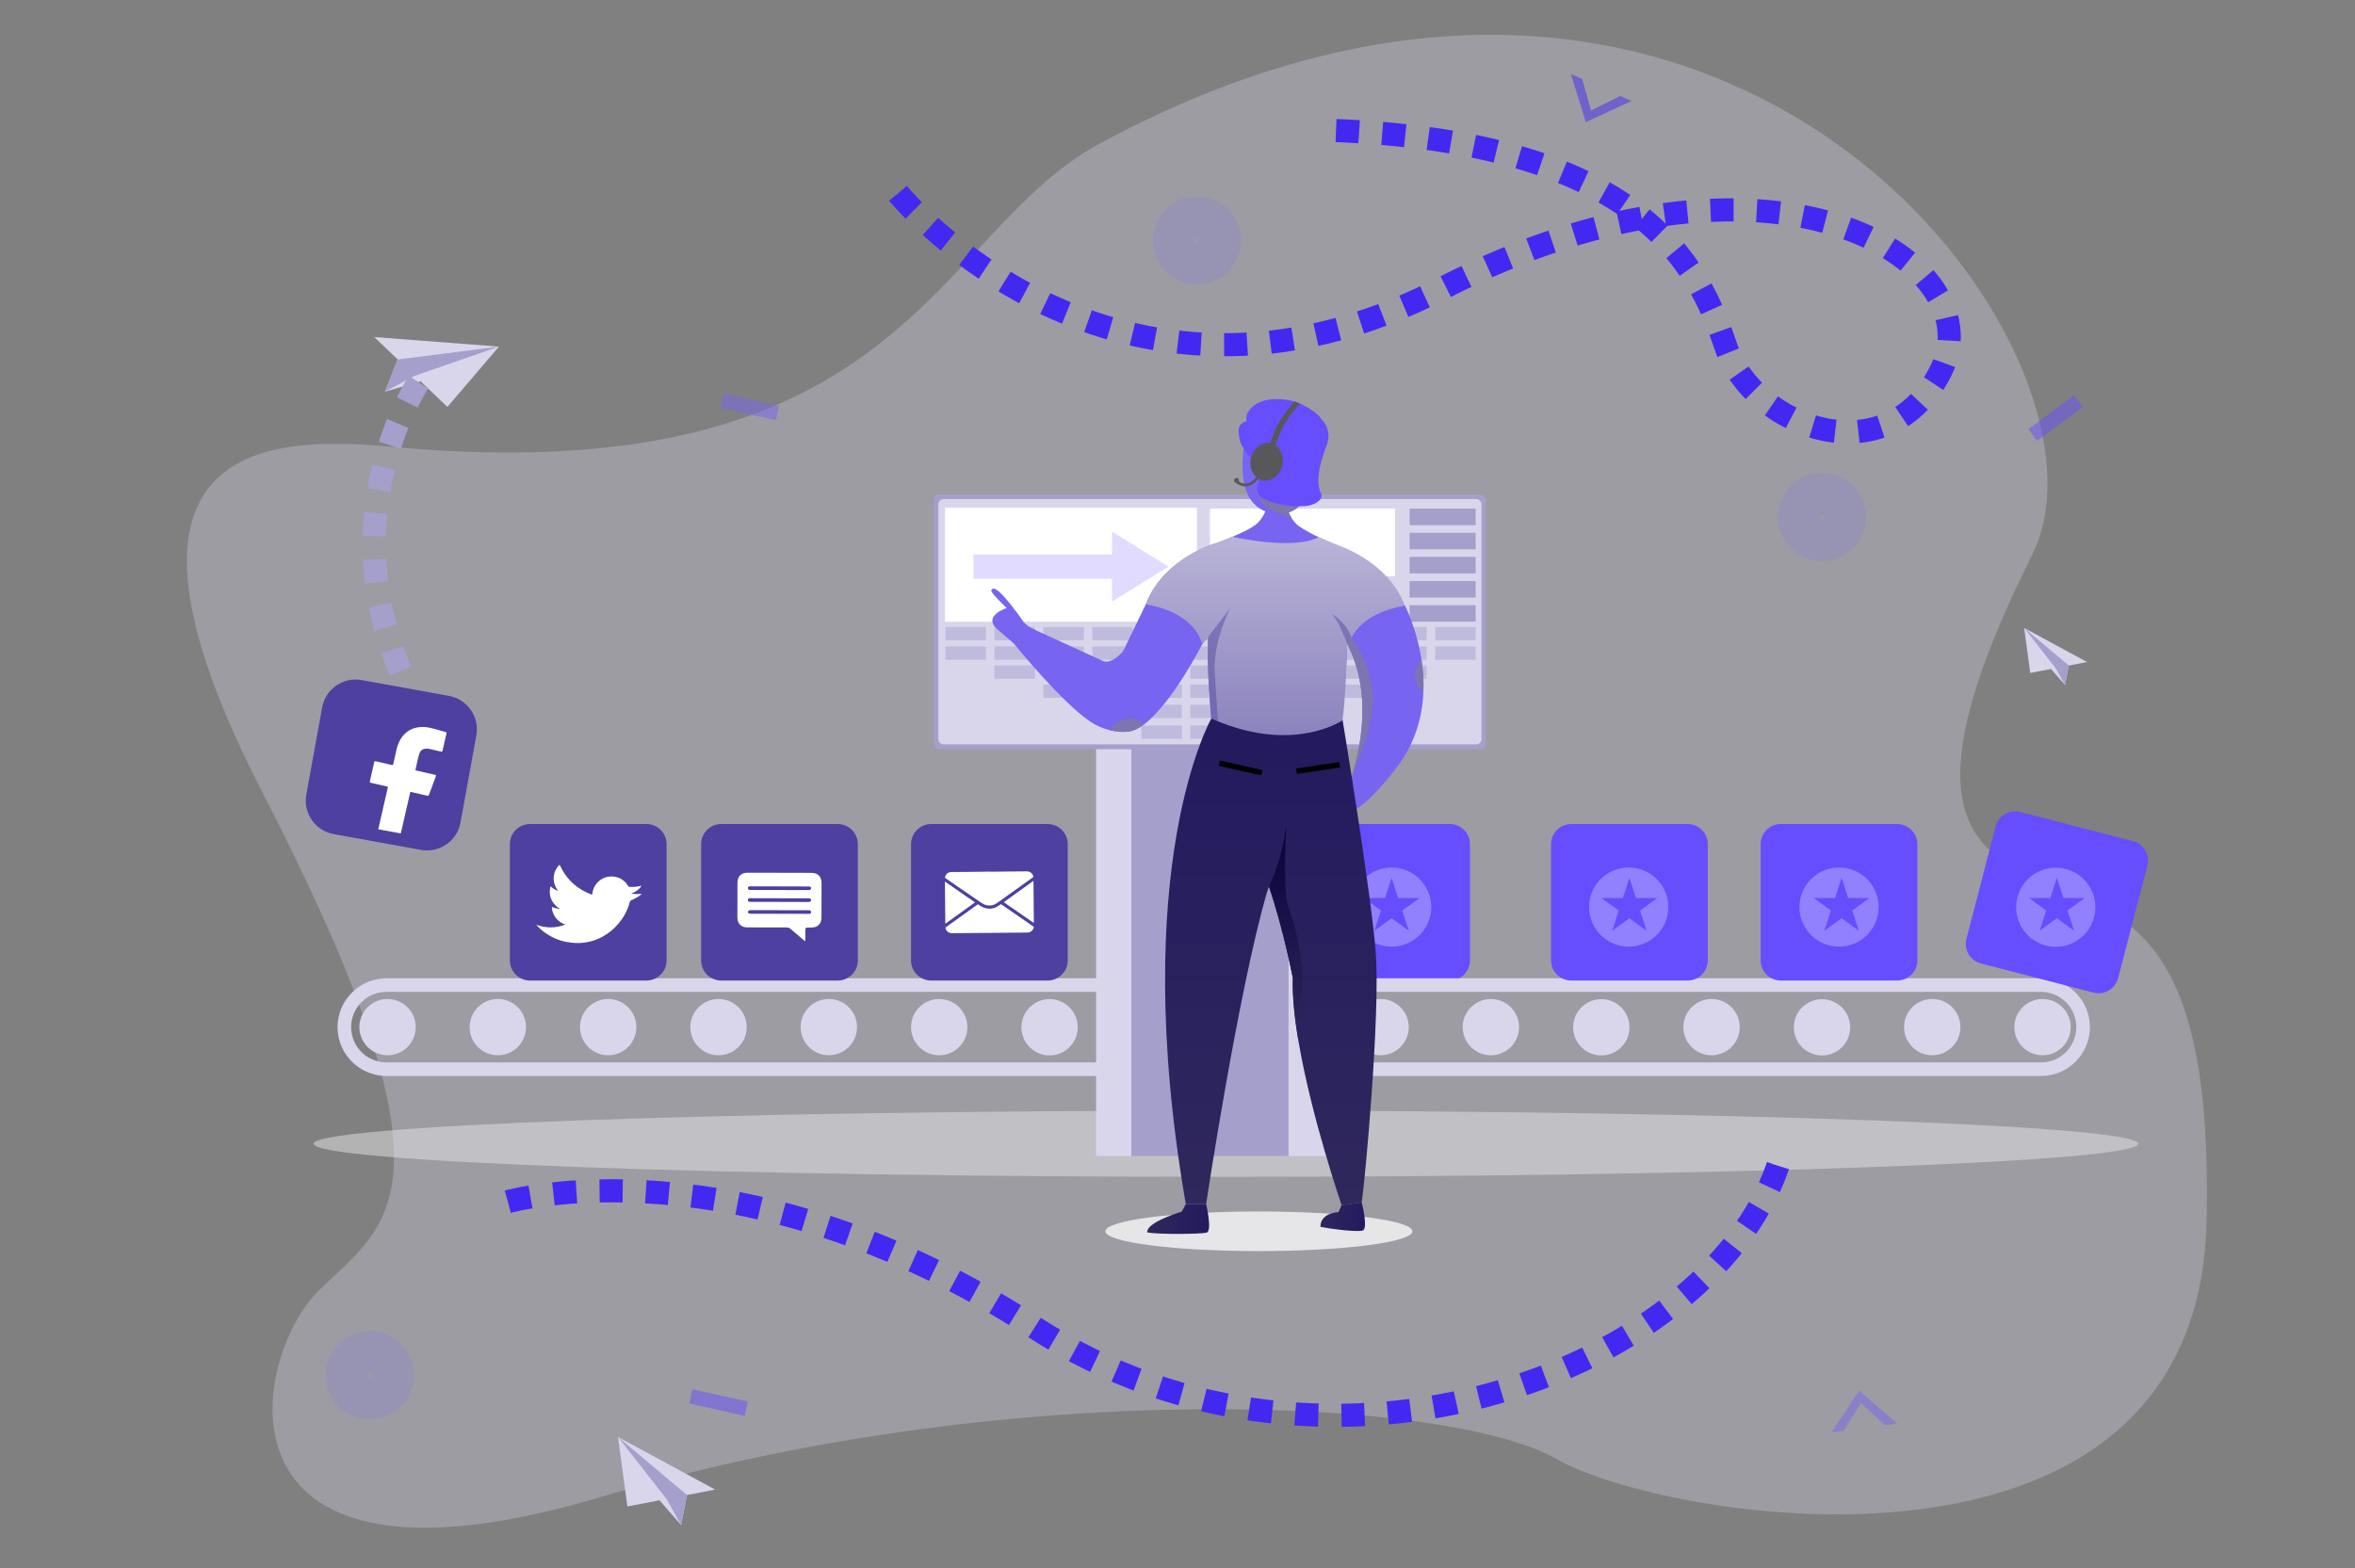 <svg width="509" height="339" viewBox="0 0 509 339" fill="none" xmlns="http://www.w3.org/2000/svg">
<rect x="0" y="0" width="509" height="339" fill="#808080" stroke="none"/>
<path opacity="0.3" d="M237.662 31.051C202.328 50.141 195.859 104.566 91.23 97.139C70.848 95.692 12.204 84.907 56.623 171.111C101.042 257.315 84.08 264.226 68.994 278.907C53.907 293.589 43.801 349.406 130.238 323.539C216.675 297.673 312.764 301.852 336.407 315.425C360.05 328.999 475.013 348.016 476.92 264.076C478.49 194.972 455.327 198.056 435.434 187.584C420.412 179.676 417.852 162.746 439.279 119.839C460.704 76.933 374.351 -42.799 237.662 31.051Z" fill="#E1DEF3"/>
<path opacity="0.5" d="M168.378 87.768L156.405 85.098L155.715 88.187L167.688 90.858L168.378 87.768Z" fill="#7764F0"/>
<path opacity="0.5" d="M448.252 85.449L438.414 92.769L440.306 95.308L450.145 87.988L448.252 85.449Z" fill="#664EFE"/>
<path opacity="0.5" d="M161.632 303.01L149.659 300.34L148.968 303.429L160.941 306.1L161.632 303.01Z" fill="#664EFE"/>
<path opacity="0.5" d="M264.951 254.423C373.86 254.423 462.149 251.22 462.149 247.27C462.149 243.32 373.86 240.117 264.951 240.117C156.043 240.117 67.754 243.32 67.754 247.27C67.754 251.22 156.043 254.423 264.951 254.423Z" fill="#E6E6E8"/>
<path d="M313.365 211.991H288.193C285.8 211.991 283.843 210.036 283.843 207.645V182.498C283.843 180.108 285.8 178.152 288.193 178.152H313.365C315.757 178.152 317.715 180.108 317.715 182.498V207.645C317.715 210.036 315.757 211.991 313.365 211.991Z" fill="#664EFE"/>
<path d="M441.132 232.62H83.526C77.698 232.62 72.957 227.884 72.957 222.062C72.957 216.24 77.698 211.504 83.526 211.504H441.132C446.96 211.504 451.701 216.24 451.701 222.062C451.701 227.884 446.96 232.62 441.132 232.62ZM83.526 214.436C79.317 214.436 75.893 217.857 75.893 222.062C75.893 226.267 79.317 229.688 83.526 229.688H441.132C445.341 229.688 448.766 226.267 448.766 222.062C448.766 217.857 445.341 214.436 441.132 214.436H83.526Z" fill="#D9D6EC"/>
<path d="M86.572 227.455C89.555 225.905 90.716 222.232 89.164 219.251C87.612 216.27 83.935 215.111 80.951 216.661C77.968 218.212 76.807 221.885 78.359 224.866C79.911 227.846 83.588 229.006 86.572 227.455Z" fill="#D9D6EC"/>
<path d="M113.567 223.258C114.231 219.965 112.097 216.757 108.8 216.094C105.503 215.431 102.292 217.563 101.628 220.857C100.964 224.15 103.099 227.358 106.396 228.021C109.693 228.684 112.903 226.552 113.567 223.258Z" fill="#D9D6EC"/>
<path d="M133.822 227.662C136.92 226.354 138.369 222.785 137.06 219.691C135.751 216.596 132.178 215.148 129.081 216.456C125.983 217.764 124.533 221.333 125.842 224.428C127.152 227.522 130.724 228.97 133.822 227.662Z" fill="#D9D6EC"/>
<path d="M159.604 226.364C161.982 223.988 161.982 220.136 159.604 217.761C157.226 215.385 153.37 215.385 150.992 217.761C148.614 220.137 148.614 223.988 150.992 226.364C153.37 228.74 157.226 228.74 159.604 226.364Z" fill="#D9D6EC"/>
<path d="M185.076 223.435C185.839 220.163 183.803 216.892 180.528 216.13C177.253 215.367 173.979 217.401 173.215 220.673C172.452 223.945 174.488 227.216 177.763 227.979C181.039 228.741 184.313 226.707 185.076 223.435Z" fill="#D9D6EC"/>
<path d="M207.299 226.364C209.677 223.988 209.677 220.136 207.299 217.761C204.921 215.385 201.066 215.385 198.688 217.761C196.31 220.137 196.31 223.988 198.688 226.364C201.066 228.74 204.921 228.74 207.299 226.364Z" fill="#D9D6EC"/>
<path d="M232.778 223.489C233.551 220.219 231.524 216.942 228.251 216.17C224.978 215.398 221.699 217.423 220.926 220.693C220.153 223.963 222.18 227.239 225.453 228.011C228.726 228.783 232.006 226.759 232.778 223.489Z" fill="#D9D6EC"/>
<path d="M253.025 227.678C256.132 226.392 257.607 222.834 256.32 219.73C255.033 216.626 251.471 215.152 248.364 216.438C245.257 217.723 243.782 221.282 245.069 224.386C246.356 227.49 249.918 228.964 253.025 227.678Z" fill="#D9D6EC"/>
<path d="M280.478 223.493C281.25 220.223 279.224 216.946 275.951 216.174C272.678 215.402 269.398 217.427 268.625 220.697C267.852 223.966 269.879 227.243 273.152 228.015C276.425 228.787 279.705 226.763 280.478 223.493Z" fill="#D9D6EC"/>
<path d="M300.719 227.678C303.826 226.392 305.302 222.834 304.015 219.73C302.728 216.626 299.166 215.152 296.059 216.438C292.952 217.723 291.476 221.282 292.763 224.386C294.05 227.49 297.612 228.964 300.719 227.678Z" fill="#D9D6EC"/>
<path d="M326.537 226.364C328.915 223.988 328.915 220.136 326.537 217.761C324.159 215.385 320.303 215.385 317.925 217.761C315.547 220.137 315.547 223.988 317.925 226.364C320.304 228.74 324.159 228.74 326.537 226.364Z" fill="#D9D6EC"/>
<path d="M352.027 223.497C352.8 220.227 350.773 216.95 347.5 216.178C344.227 215.406 340.947 217.431 340.174 220.701C339.401 223.97 341.428 227.247 344.701 228.019C347.974 228.791 351.254 226.766 352.027 223.497Z" fill="#D9D6EC"/>
<path d="M374.232 226.364C376.61 223.988 376.61 220.136 374.232 217.761C371.854 215.385 367.998 215.385 365.62 217.761C363.242 220.137 363.242 223.988 365.62 226.364C367.998 228.74 371.854 228.74 374.232 226.364Z" fill="#D9D6EC"/>
<path d="M399.727 223.501C400.499 220.231 398.473 216.954 395.2 216.182C391.927 215.41 388.647 217.435 387.874 220.705C387.101 223.974 389.128 227.251 392.401 228.023C395.674 228.795 398.954 226.77 399.727 223.501Z" fill="#D9D6EC"/>
<path d="M419.958 227.674C423.065 226.389 424.54 222.83 423.253 219.726C421.966 216.622 418.404 215.148 415.297 216.434C412.19 217.719 410.715 221.278 412.002 224.382C413.289 227.486 416.851 228.96 419.958 227.674Z" fill="#D9D6EC"/>
<path d="M445.775 226.364C448.153 223.988 448.153 220.136 445.775 217.761C443.397 215.385 439.541 215.385 437.163 217.761C434.785 220.137 434.785 223.988 437.163 226.364C439.541 228.74 443.397 228.74 445.775 226.364Z" fill="#D9D6EC"/>
<path d="M289.561 147.992H236.909V249.944H289.561V147.992Z" fill="#D9D6EC"/>
<path d="M278.5 147.992H244.524V249.944H278.5V147.992Z" fill="#A59FCC"/>
<path d="M139.725 211.989H114.553C112.161 211.989 110.203 210.033 110.203 207.643V182.496C110.203 180.106 112.161 178.15 114.553 178.15H139.725C142.117 178.15 144.075 180.106 144.075 182.496V207.643C144.075 210.033 142.117 211.989 139.725 211.989ZM102.958 158.974L99.528 177.842C98.809 181.808 94.971 184.465 90.998 183.747L86.254 182.886L80.226 181.793L72.11 180.32C68.141 179.602 65.481 175.768 66.204 171.798L69.63 152.93C70.349 148.964 74.191 146.306 78.16 147.029L97.048 150.452C101.021 151.17 103.677 155.008 102.958 158.974ZM181.059 211.989H155.888C153.495 211.989 151.537 210.033 151.537 207.643V182.496C151.537 180.106 153.495 178.15 155.888 178.15H181.059C183.452 178.15 185.409 180.106 185.409 182.496V207.643C185.409 210.033 183.452 211.989 181.059 211.989ZM226.429 211.989H201.257C198.865 211.989 196.907 210.033 196.907 207.643V182.496C196.907 180.106 198.865 178.15 201.257 178.15H226.429C228.822 178.15 230.779 180.106 230.779 182.496V207.643C230.779 210.033 228.822 211.989 226.429 211.989Z" fill="#4D40A0"/>
<path d="M364.758 211.989H339.586C337.194 211.989 335.236 210.034 335.236 207.643V182.497C335.236 180.106 337.194 178.15 339.586 178.15H364.758C367.15 178.15 369.108 180.106 369.108 182.497V207.643C369.108 210.034 367.15 211.989 364.758 211.989ZM410.058 211.989H384.887C382.494 211.989 380.536 210.034 380.536 207.643V182.497C380.536 180.106 382.494 178.15 384.887 178.15H410.058C412.451 178.15 414.409 180.106 414.409 182.497V207.643C414.409 210.034 412.451 211.989 410.058 211.989ZM452.499 214.603L428.132 208.294C425.816 207.694 424.412 205.31 425.013 202.996L431.328 178.654C431.928 176.34 434.315 174.937 436.631 175.537L460.997 181.846C463.313 182.446 464.717 184.83 464.117 187.144L457.801 211.486C457.201 213.8 454.815 215.202 452.499 214.603Z" fill="#664EFE"/>
<path d="M96.474 158.678C96.203 159.864 95.93 161.051 95.663 162.241C95.61 162.478 95.523 162.535 95.292 162.481C94.472 162.28 93.641 162.096 92.815 161.915C92.619 161.876 92.42 161.852 92.224 161.855C91.38 161.855 90.852 162.193 90.582 163.099C90.258 164.214 90.047 165.362 89.78 166.537L90.05 166.6C91.297 166.885 92.544 167.17 93.795 167.463C93.881 167.484 93.973 167.511 94.065 167.531C94.246 167.567 94.261 167.668 94.205 167.813C93.97 168.445 93.735 169.077 93.507 169.709C93.239 170.409 92.966 171.116 92.72 171.819C92.648 172.036 92.556 172.083 92.343 172.027C91.205 171.76 90.065 171.504 88.924 171.243C88.862 171.228 88.793 171.222 88.687 171.205L86.629 180.177L81.749 179.293L83.858 170.098C83.745 170.065 83.647 170.036 83.552 170.015C82.429 169.757 81.306 169.493 80.187 169.244C79.955 169.199 79.887 169.107 79.946 168.879C80.264 167.52 80.576 166.161 80.873 164.805C80.926 164.576 81.027 164.532 81.238 164.588C82.37 164.846 83.498 165.09 84.627 165.371C84.882 165.431 84.95 165.371 85.004 165.134C85.241 164.036 85.491 162.941 85.749 161.847C85.981 160.915 86.352 160.043 86.937 159.271C88.096 157.767 89.655 157.123 91.535 157.17C92.42 157.197 93.263 157.399 94.107 157.63C94.817 157.823 95.521 158.043 96.227 158.244C96.545 158.34 96.551 158.348 96.474 158.678ZM138.711 193.255C138.19 193.737 137.582 194.088 136.953 194.405C136.844 194.46 136.735 194.531 136.618 194.555C136.276 194.626 136.158 194.848 136.072 195.169C135.627 196.826 134.813 198.295 133.722 199.616C132.723 200.824 131.539 201.81 130.155 202.548C128.124 203.631 125.958 204.047 123.664 203.817C122.909 203.742 122.158 203.621 121.436 203.41C120.601 203.166 119.791 202.834 119.023 202.411C117.922 201.803 116.93 201.054 116.07 200.135C116.015 200.076 115.963 200.016 115.917 199.927C118.003 200.686 120.076 200.702 122.203 199.88C121.32 199.596 120.635 199.115 120.108 198.421C119.583 197.729 119.292 196.95 119.26 196.044C119.819 196.308 120.381 196.465 121.042 196.478C120.75 196.299 120.51 196.15 120.297 195.962C119.165 194.96 118.695 193.705 118.864 192.208C118.88 192.067 118.917 191.927 118.941 191.786C118.966 191.643 119.017 191.61 119.134 191.723C119.507 192.083 119.95 192.335 120.424 192.537C120.477 192.559 120.53 192.594 120.611 192.57C120.466 192.358 120.313 192.159 120.195 191.939C119.622 190.874 119.518 189.762 119.885 188.615C120.073 188.025 120.395 187.503 120.824 187.05C120.934 186.933 120.967 186.962 121.026 187.091C122.211 189.673 124.067 191.606 126.62 192.864C127.011 193.057 127.411 193.231 127.824 193.373C127.954 193.417 128.01 193.418 128.025 193.25C128.107 192.37 128.431 191.583 129.021 190.923C130.021 189.805 131.277 189.33 132.768 189.529C134.135 189.712 135.122 190.465 135.818 191.628C135.868 191.713 135.928 191.728 136.016 191.735C136.847 191.802 137.665 191.71 138.475 191.53C138.527 191.518 138.58 191.511 138.675 191.494C138.102 192.337 137.344 192.867 136.42 193.187C136.899 193.279 137.378 193.296 137.858 193.291C138.143 193.288 138.425 193.217 138.711 193.255L138.711 193.255ZM175.425 188.707C174.122 188.7 172.82 188.7 171.518 188.697C168.181 188.69 164.845 188.679 161.508 188.677C160.222 188.676 159.395 189.507 159.392 190.781C159.386 193.31 159.379 195.839 159.375 198.368C159.373 199.681 160.188 200.493 161.509 200.497C164.348 200.504 167.187 200.516 170.026 200.509C170.374 200.508 170.632 200.615 170.888 200.838C171.903 201.719 172.931 202.585 174.026 203.517C174.04 203.325 174.055 203.214 174.056 203.103C174.059 202.489 174.059 201.875 174.061 201.261C174.064 200.59 174.127 200.526 174.777 200.527C174.997 200.527 175.216 200.529 175.436 200.528C176.717 200.527 177.547 199.702 177.551 198.42C177.559 195.906 177.564 193.391 177.569 190.877C177.571 189.538 176.757 188.714 175.425 188.707ZM174.653 197.568C172.591 197.565 170.529 197.56 168.468 197.555C166.421 197.551 164.374 197.546 162.327 197.541C162.195 197.54 162.043 197.572 161.938 197.518C161.815 197.454 161.653 197.312 161.654 197.205C161.655 197.07 161.775 196.888 161.896 196.815C162.019 196.742 162.208 196.767 162.367 196.767C166.432 196.775 170.497 196.784 174.562 196.793C174.591 196.793 174.62 196.792 174.649 196.794C174.937 196.808 175.292 196.753 175.294 197.187C175.297 197.631 174.939 197.568 174.653 197.568ZM174.741 195.005C172.635 194.995 170.53 194.993 168.424 194.988C166.333 194.983 164.242 194.976 162.15 194.976C161.861 194.976 161.639 194.892 161.642 194.577C161.645 194.262 161.872 194.168 162.159 194.185C162.246 194.191 162.334 194.187 162.422 194.187C165.537 194.194 168.651 194.201 171.766 194.208C172.76 194.21 173.755 194.217 174.749 194.212C175.045 194.21 175.303 194.268 175.301 194.614C175.299 194.965 175.033 195.006 174.741 195.005ZM175.056 192.388C174.906 192.433 174.739 192.433 174.58 192.432C170.513 192.426 166.445 192.416 162.378 192.407C162.319 192.406 162.261 192.407 162.202 192.406C161.924 192.401 161.649 192.371 161.646 192.005C161.644 191.629 161.917 191.619 162.199 191.62C164.292 191.627 166.384 191.63 168.476 191.635C170.554 191.64 172.631 191.642 174.709 191.653C174.875 191.654 175.075 191.67 175.201 191.76C175.421 191.918 175.324 192.306 175.056 192.388ZM204.324 189.824C205.1 190.361 205.869 190.908 206.647 191.442C208.415 192.657 210.187 193.864 211.955 195.078C212.471 195.432 213.005 195.728 213.649 195.76C214.21 195.788 214.746 195.716 215.225 195.396C215.544 195.183 215.866 194.972 216.178 194.749C218.538 193.058 220.895 191.363 223.255 189.673C223.34 189.612 223.357 189.554 223.334 189.46C223.17 188.807 222.611 188.379 221.929 188.385C220.888 188.395 219.848 188.402 218.807 188.412C217.124 188.427 215.441 188.443 213.758 188.459C213.758 188.451 213.758 188.444 213.757 188.436C213.253 188.446 212.748 188.461 212.243 188.467C211.295 188.48 210.347 188.489 209.399 188.497C208.125 188.508 206.85 188.511 205.576 188.528C204.934 188.536 204.381 189.013 204.253 189.637C204.237 189.719 204.248 189.771 204.324 189.824Z" fill="white"/>
<path d="M223.382 200.334C221.06 198.731 218.74 197.126 216.421 195.52C216.357 195.476 216.316 195.476 216.252 195.52C215.965 195.714 215.686 195.927 215.38 196.086C214.455 196.565 213.492 196.56 212.542 196.182C212.161 196.031 211.82 195.777 211.466 195.562C211.383 195.511 211.332 195.51 211.253 195.567C208.974 197.207 206.694 198.845 204.413 200.481C204.347 200.529 204.326 200.577 204.346 200.653C204.485 201.201 204.821 201.571 205.373 201.706C205.592 201.76 205.829 201.751 206.058 201.75C207.112 201.746 208.167 201.735 209.221 201.726C210.788 201.711 212.354 201.697 213.921 201.682C213.921 201.681 213.921 201.681 213.921 201.68C213.966 201.681 214.01 201.684 214.055 201.684C215.683 201.67 217.311 201.656 218.939 201.643C219.984 201.634 221.028 201.623 222.072 201.616C222.742 201.611 223.329 201.119 223.437 200.468C223.448 200.405 223.436 200.371 223.382 200.334ZM216.953 195.049C219.114 196.545 221.277 198.042 223.452 199.548C223.426 196.5 223.4 193.47 223.374 190.43C221.223 191.977 219.086 193.514 216.953 195.049ZM204.234 190.594C204.26 193.64 204.286 196.67 204.313 199.711C206.462 198.165 208.598 196.629 210.733 195.092C208.569 193.595 206.406 192.097 204.234 190.594Z" fill="white"/>
<path d="M360.473 197.474C361.231 192.812 358.061 188.419 353.394 187.662C348.727 186.905 344.33 190.072 343.573 194.734C342.815 199.396 345.984 203.789 350.651 204.546C355.318 205.303 359.716 202.137 360.473 197.474Z" fill="#9281FF"/>
<path d="M309.236 197.474C309.994 192.812 306.824 188.419 302.158 187.662C297.491 186.905 293.093 190.072 292.336 194.734C291.578 199.396 294.748 203.789 299.415 204.546C304.081 205.303 308.479 202.137 309.236 197.474Z" fill="#9281FF"/>
<path d="M405.932 197.474C406.69 192.812 403.52 188.419 398.853 187.662C394.186 186.905 389.789 190.072 389.032 194.734C388.274 199.396 391.443 203.789 396.11 204.546C400.777 205.303 405.175 202.137 405.932 197.474Z" fill="#9281FF"/>
<path d="M452.655 198.107C453.742 193.51 450.892 188.904 446.291 187.819C441.689 186.733 437.078 189.58 435.992 194.177C434.905 198.773 437.755 203.38 442.356 204.465C446.957 205.551 451.569 202.704 452.655 198.107Z" fill="#9281FF"/>
<path d="M300.779 189.77L302.203 194.148H306.811L303.083 196.854L304.507 201.232L300.779 198.526L297.051 201.232L298.475 196.854L294.747 194.148H299.355L300.779 189.77Z" fill="#664EFE"/>
<path d="M352.172 189.77L353.596 194.148H358.204L354.476 196.854L355.9 201.232L352.172 198.526L348.444 201.232L349.868 196.854L346.14 194.148H350.748L352.172 189.77Z" fill="#664EFE"/>
<path d="M398.033 189.77L399.457 194.148H404.065L400.337 196.854L401.761 201.232L398.033 198.526L394.305 201.232L395.729 196.854L392.001 194.148H396.609L398.033 189.77Z" fill="#664EFE"/>
<path d="M444.564 189.77L445.988 194.148H450.596L446.868 196.854L448.292 201.232L444.564 198.526L440.836 201.232L442.26 196.854L438.532 194.148H443.14L444.564 189.77Z" fill="#664EFE"/>
<path d="M107.845 74.935L80.899 72.871L85.966 77.716L83.199 84.674L90.915 82.447L96.695 87.975L107.845 74.935Z" fill="#D9D6EC"/>
<path d="M107.845 74.934L85.966 77.715L83.199 84.672L89.589 81.275L107.845 74.934Z" fill="#A59FCC"/>
<path d="M133.578 310.672L154.572 322.042L148.486 323.213L147.202 329.703L142.542 324.356L135.599 325.692L133.578 310.672Z" fill="#D9D6EC"/>
<path d="M133.578 310.672L148.486 323.213L147.202 329.703L144.088 324.121L133.578 310.672Z" fill="#A59FCC"/>
<path d="M437.5 135.766L451.093 143.128L447.152 143.886L446.321 148.088L443.304 144.626L438.808 145.491L437.5 135.766Z" fill="#D9D6EC"/>
<path d="M437.5 135.766L447.152 143.886L446.321 148.088L444.305 144.474L437.5 135.766Z" fill="#A59FCC"/>
<path d="M90.464 82.637C90.464 82.637 70.528 111.913 88.22 148.851" stroke="#A59FCC" stroke-width="5" stroke-miterlimit="10" stroke-dasharray="5 5"/>
<path d="M320.009 161.975H203.016C202.396 161.975 201.893 161.473 201.893 160.854V108.067C201.893 107.448 202.396 106.945 203.016 106.945H320.009C320.629 106.945 321.132 107.448 321.132 108.067V160.854C321.132 161.473 320.629 161.975 320.009 161.975Z" fill="#A59FCC"/>
<path d="M319.084 160.92H203.941C203.321 160.92 202.818 160.418 202.818 159.798V109.02C202.818 108.401 203.321 107.898 203.941 107.898H319.084C319.704 107.898 320.207 108.401 320.207 109.02V159.798C320.206 160.418 319.704 160.92 319.084 160.92Z" fill="#D9D6EC"/>
<path d="M258.693 109.773H204.247V134.41H258.693V109.773Z" fill="white"/>
<path opacity="0.5" d="M301.524 127.246H261.512V134.409H301.524V127.246Z" fill="#A59FCC"/>
<path d="M301.524 109.961H261.512V124.569H301.524V109.961Z" fill="white"/>
<g opacity="0.5">
<path d="M213.103 135.547H204.338V138.426H213.103V135.547Z" fill="#A59FCC"/>
<path d="M223.687 135.547H214.922V138.426H223.687V135.547Z" fill="#A59FCC"/>
<path d="M234.271 135.547H225.507V138.426H234.271V135.547Z" fill="#A59FCC"/>
<path d="M244.855 135.547H236.091V138.426H244.855V135.547Z" fill="#A59FCC"/>
<path d="M255.439 135.547H246.675V138.426H255.439V135.547Z" fill="#A59FCC"/>
<path d="M266.023 135.547H257.258V138.426H266.023V135.547Z" fill="#A59FCC"/>
<path d="M276.607 135.547H267.843V138.426H276.607V135.547Z" fill="#A59FCC"/>
<path d="M287.191 135.547H278.427V138.426H287.191V135.547Z" fill="#A59FCC"/>
<path d="M297.775 135.547H289.011V138.426H297.775V135.547Z" fill="#A59FCC"/>
<path d="M308.359 135.547H299.595V138.426H308.359V135.547Z" fill="#A59FCC"/>
<path d="M318.943 135.547H310.179V138.426H318.943V135.547Z" fill="#A59FCC"/>
<path d="M213.103 139.762H204.338V142.64H213.103V139.762Z" fill="#A59FCC"/>
<path d="M223.687 139.762H214.922V142.64H223.687V139.762Z" fill="#A59FCC"/>
<path d="M234.271 139.762H225.507V142.64H234.271V139.762Z" fill="#A59FCC"/>
<path d="M244.855 139.762H236.091V142.64H244.855V139.762Z" fill="#A59FCC"/>
<path d="M255.439 139.762H246.675V142.64H255.439V139.762Z" fill="#A59FCC"/>
<path d="M266.023 139.762H257.258V142.64H266.023V139.762Z" fill="#A59FCC"/>
<path d="M276.607 139.762H267.843V142.64H276.607V139.762Z" fill="#A59FCC"/>
<path d="M287.191 139.762H278.427V142.64H287.191V139.762Z" fill="#A59FCC"/>
<path d="M297.775 139.762H289.011V142.64H297.775V139.762Z" fill="#A59FCC"/>
<path d="M308.359 139.762H299.595V142.64H308.359V139.762Z" fill="#A59FCC"/>
<path d="M318.943 139.762H310.179V142.64H318.943V139.762Z" fill="#A59FCC"/>
<path d="M223.687 143.875H214.922V146.754H223.687V143.875Z" fill="#A59FCC"/>
<path d="M234.271 143.875H225.507V146.754H234.271V143.875Z" fill="#A59FCC"/>
<path d="M244.855 143.875H236.091V146.754H244.855V143.875Z" fill="#A59FCC"/>
<path d="M255.439 143.875H246.675V146.754H255.439V143.875Z" fill="#A59FCC"/>
<path d="M266.023 143.875H257.258V146.754H266.023V143.875Z" fill="#A59FCC"/>
<path d="M276.607 143.875H267.843V146.754H276.607V143.875Z" fill="#A59FCC"/>
<path d="M287.191 143.875H278.427V146.754H287.191V143.875Z" fill="#A59FCC"/>
<path d="M297.775 143.875H289.011V146.754H297.775V143.875Z" fill="#A59FCC"/>
<path d="M308.359 143.875H299.595V146.754H308.359V143.875Z" fill="#A59FCC"/>
<path d="M234.271 147.992H225.507V150.871H234.271V147.992Z" fill="#A59FCC"/>
<path d="M244.855 147.992H236.091V150.871H244.855V147.992Z" fill="#A59FCC"/>
<path d="M255.439 147.992H246.675V150.871H255.439V147.992Z" fill="#A59FCC"/>
<path d="M266.023 147.992H257.258V150.871H266.023V147.992Z" fill="#A59FCC"/>
<path d="M276.607 147.992H267.843V150.871H276.607V147.992Z" fill="#A59FCC"/>
<path d="M287.191 147.992H278.427V150.871H287.191V147.992Z" fill="#A59FCC"/>
<path d="M297.775 147.992H289.011V150.871H297.775V147.992Z" fill="#A59FCC"/>
<path d="M244.855 152.379H236.091V155.258H244.855V152.379Z" fill="#A59FCC"/>
<path d="M255.439 152.379H246.675V155.258H255.439V152.379Z" fill="#A59FCC"/>
<path d="M266.023 152.379H257.258V155.258H266.023V152.379Z" fill="#A59FCC"/>
<path d="M276.607 152.379H267.843V155.258H276.607V152.379Z" fill="#A59FCC"/>
<path d="M287.191 152.379H278.427V155.258H287.191V152.379Z" fill="#A59FCC"/>
<path d="M255.439 156.848H246.675V159.726H255.439V156.848Z" fill="#A59FCC"/>
<path d="M266.023 156.848H257.258V159.726H266.023V156.848Z" fill="#A59FCC"/>
<path d="M276.607 156.848H267.843V159.726H276.607V156.848Z" fill="#A59FCC"/>
</g>
<path d="M318.943 130.828H304.669V134.41H318.943V130.828Z" fill="#A59FCC"/>
<path d="M318.943 125.609H304.669V129.191H318.943V125.609Z" fill="#A59FCC"/>
<path d="M318.943 120.395H304.669V123.976H318.943V120.395Z" fill="#A59FCC"/>
<path d="M272.095 270.479C290.419 270.479 305.272 268.562 305.272 266.197C305.272 263.831 290.419 261.914 272.095 261.914C253.772 261.914 238.918 263.831 238.918 266.197C238.918 268.562 253.772 270.479 272.095 270.479Z" fill="#E6E6E8"/>
<path d="M318.943 115.176H304.669V118.757H318.943V115.176Z" fill="#A59FCC"/>
<path d="M318.943 109.961H304.669V113.543H318.943V109.961Z" fill="#A59FCC"/>
<path opacity="0.2" d="M252.534 122.494L240.352 114.934V119.873H210.406V122.494V125.114H240.352V130.053L252.534 122.494Z" fill="#664EFE"/>
<path d="M307.639 149.74C307.408 154.933 305.925 160.569 301.981 165.768C301.981 165.768 296.708 172.88 293.116 174.893L290.158 173.159C290.158 173.159 290.999 171.412 291.937 168.551C294.067 162.059 296.703 149.82 291.174 139.211L291.096 138.154L290.158 125.645L303.645 130.91C303.645 130.91 306.156 135.73 307.212 142.486C307.564 144.727 307.755 147.18 307.639 149.74Z" fill="#7764F0"/>
<path d="M296.678 151.744C296.34 159.46 292.78 165.632 292.109 168.383C292.028 168.711 291.972 168.746 291.937 168.55C294.067 162.058 296.703 149.819 291.174 139.21L291.096 138.153L292.109 137.922C292.109 137.922 297.014 144.027 296.678 151.744Z" fill="#7D75AF"/>
<path d="M274.362 107.832C274.362 107.832 273.624 112.152 270.892 113.785C271.752 115.506 279.701 116.144 280.944 113.896C278.19 112.085 277.72 107.832 277.72 107.832H274.362Z" fill="#7764F0"/>
<path d="M297.347 205.891C296.349 192.887 290.134 155.384 290.134 155.384L279.368 155.537C279.355 155.486 279.343 155.433 279.329 155.383L261.818 155.332C261.818 155.332 243.643 187.104 256.293 260.321H260.685C260.685 260.321 267.534 214.827 273.764 193.157C273.764 193.157 273.957 192.61 274.274 191.643C274.275 191.645 274.276 191.646 274.276 191.648C274.279 191.654 274.282 191.662 274.282 191.667C277.57 201.53 279.432 211.477 279.432 211.477C279.305 215.451 279.821 220.269 280.683 225.312C282.075 233.457 284.372 242.193 286.333 248.924C288.321 255.757 289.965 260.526 289.965 260.526L294.318 259.965C295.026 255.403 298.365 219.146 297.347 205.891Z" fill="url(#paint0_linear_1353_4206)"/>
<path d="M291.116 140.904C291.116 140.936 291.114 140.966 291.114 140.998C291.044 142.756 290.958 144.452 290.869 146.027C290.85 146.385 290.829 146.739 290.807 147.082C290.797 146.835 290.625 143.303 289.572 143.148C289.553 143.18 289.534 143.212 289.518 143.244C289.539 143.378 290.292 145.212 290.802 147.066C290.805 147.069 290.805 147.074 290.805 147.077C290.805 147.079 290.805 147.079 290.807 147.082V147.085C290.807 147.09 290.807 147.096 290.807 147.096C289.921 152.067 290.16 155.735 290.16 155.735C289.389 155.952 288.618 156.146 287.847 156.312C274.898 159.159 262.398 155.504 261.836 155.34C261.831 155.34 261.828 155.338 261.822 155.335C261.82 155.335 261.82 155.332 261.817 155.332C261.817 155.332 261.812 155.319 261.806 155.292C261.804 155.284 261.799 155.273 261.798 155.262C261.542 151.973 260.866 144.972 261.111 137.702C261.425 128.115 262.333 118.349 262.927 117.428C262.932 117.418 262.94 117.41 262.946 117.401C264.281 116.894 265.409 116.443 266.357 116.046C269.858 114.581 270.892 113.786 270.892 113.786L280.944 113.897C282.11 114.649 283.65 115.512 285.122 116.194C287.594 117.337 289.877 118.207 289.877 118.207C289.888 118.239 289.896 118.271 289.907 118.303C291.377 123.166 291.425 132.686 291.116 140.904ZM284.945 100.525C284.945 99.548 285.129 98.624 284.235 98.399C284.204 97.289 284.094 96.196 283.913 95.161C282.768 88.622 270.25 89.002 269.105 95.161C268.35 99.223 267.121 109.609 275.059 110.977C280.446 111.906 283.177 107.592 283.983 102.483C285.002 102.362 284.945 101.591 284.945 100.525Z" fill="#7764F0"/>
<path d="M270.363 126.152L261.111 137.703L260.993 137.848V137.851C260.993 137.851 260.99 137.853 260.985 137.859L259.846 139.281L259.704 139.179L247.655 130.642C251.58 120.508 262.903 117.402 262.903 117.402L262.927 117.429L270.363 126.152ZM259.845 139.282C259.845 139.282 253.392 151.936 247.353 156.545C246.166 157.452 244.995 158.045 243.893 158.174C242.564 158.329 241.21 158.201 239.933 157.887C238.319 157.495 236.83 156.808 235.683 156.037C229.303 151.754 218.912 138.872 218.912 138.872L221.276 135.074L238.378 142.897C239.796 143.563 241.838 141.958 242.781 140.71L247.654 130.643L259.845 139.282Z" fill="#7764F0"/>
<path d="M307.641 149.739C306.55 148.821 305.857 147.447 305.857 145.909C305.857 144.586 306.373 143.381 307.214 142.484C307.566 144.725 307.756 147.178 307.641 149.739Z" fill="#7D75AF"/>
<path d="M282.672 106.607L282.637 106.905C281.715 108.757 280.369 110.18 278.535 110.783C278.709 111.197 278.921 111.621 279.177 112.029C279.026 111.948 278.484 111.723 276.721 111.097C276.477 111.012 276.208 110.918 275.915 110.816C275.045 110.512 274.365 110.131 273.831 109.723C272.006 108.322 271.91 106.607 271.91 106.607L277.291 104.664L282.672 106.607Z" fill="#7D75AF"/>
<path d="M260.684 260.321C260.684 260.321 262.099 266.22 260.751 266.502C259.265 266.814 250.329 266.914 247.961 266.435C247.729 264.205 255.406 261.957 255.406 261.957L256.293 260.32L260.684 260.321Z" fill="url(#paint1_linear_1353_4206)"/>
<path d="M294.318 259.965C294.318 259.965 295.815 265.773 294.466 266.055C292.98 266.367 287.76 265.717 285.393 265.237C285.383 262.151 289.288 262.05 289.288 262.05L289.966 260.526L294.318 259.965Z" fill="url(#paint2_linear_1353_4206)"/>
<path d="M217.222 136.842H217.162C217.181 136.84 217.2 136.84 217.219 136.84C217.219 136.842 217.219 136.842 217.222 136.842Z" fill="#8573F8"/>
<path d="M247.353 156.542C246.166 157.449 244.994 158.043 243.893 158.171C242.563 158.327 241.209 158.198 239.933 157.884C240.736 156.365 242.332 155.332 244.17 155.332C245.395 155.332 246.507 155.791 247.353 156.542Z" fill="#7D75AF"/>
<path d="M285.658 90.689C284.379 88.529 280.115 86.876 280.115 86.876C280.115 86.876 272.677 84.578 269.811 88.986C269.464 89.424 269.284 90.083 269.42 91.057C269.42 91.057 267.638 91.485 267.698 93.069H267.697C267.697 93.069 267.697 95.736 268.826 96.894C268.826 96.894 269.527 98.402 271.154 99.7C271.494 99.395 271.942 99.207 272.435 99.207C272.551 99.207 272.664 99.219 272.774 99.239C272.778 99.24 272.781 99.24 272.784 99.24V99.241C273.677 99.405 274.354 100.185 274.354 101.124C274.354 102.183 273.495 103.041 272.435 103.041C272.397 103.041 272.36 103.038 272.322 103.035C272.189 103.659 272.025 104.351 271.819 105.125C271.529 106.22 272.056 107.374 273.087 107.845C274.846 108.648 277.798 109.637 281.399 109.444C281.894 109.467 282.434 109.411 282.96 109.288C282.961 109.288 282.962 109.288 282.963 109.288V109.288C284.618 108.9 286.112 107.857 285.473 106.596C283.791 103.276 286.624 96.631 286.624 96.631C288.157 92.847 285.658 90.689 285.658 90.689Z" fill="#664EFE"/>
<path d="M294.535 120.456C291.206 118.398 288.369 117.603 288.369 117.603C287.034 117.096 285.965 116.541 285.016 116.143C285.018 116.146 285.022 116.156 285.025 116.171L285.016 116.144C279.394 119.06 266.357 116.047 266.357 116.047L266.352 116.057C266.354 116.052 266.355 116.048 266.356 116.047C265.408 116.444 264.279 116.895 262.944 117.402C262.939 117.41 262.931 117.418 262.925 117.429L262.901 117.402C262.901 117.402 251.578 120.507 247.653 130.641C252.811 131.578 255.747 133.438 257.448 135.185C258.066 135.821 258.522 136.444 258.858 137.002C259.449 137.971 259.68 138.744 259.809 139.055C259.839 139.125 259.831 139.208 259.825 139.259C259.82 139.305 259.815 139.326 259.833 139.299C259.836 139.294 259.841 139.289 259.844 139.281C260.363 138.631 260.892 137.947 260.983 137.858C260.989 137.853 260.991 137.85 260.991 137.85V137.848L261.109 137.703C261.104 137.842 261.101 137.982 261.096 138.119C260.889 145.223 261.528 151.562 261.797 155.263C261.8 155.274 261.802 155.284 261.805 155.292C261.81 155.319 261.808 155.325 261.816 155.333C261.818 155.333 261.818 155.335 261.821 155.335C261.827 155.338 261.829 155.34 261.835 155.34C262.305 155.553 262.772 155.754 263.231 155.942C275.116 160.848 283.772 158.631 287.74 156.97C287.74 156.97 287.743 156.97 287.746 156.967C287.754 156.964 287.772 156.956 287.802 156.943C287.834 156.932 287.875 156.913 287.926 156.892C287.985 156.865 288.044 156.838 288.1 156.814C288.13 156.801 288.159 156.787 288.189 156.776C288.224 156.763 288.259 156.744 288.296 156.728C288.305 156.726 288.313 156.723 288.318 156.72C288.374 156.693 288.431 156.669 288.482 156.642C288.482 156.642 288.482 156.642 288.485 156.642C288.541 156.618 288.598 156.589 288.659 156.559C288.716 156.532 288.772 156.505 288.826 156.479L288.85 156.468C288.928 156.428 289.008 156.388 289.089 156.347C289.162 156.31 289.229 156.272 289.296 156.24C289.315 156.232 289.336 156.221 289.358 156.208C289.505 156.127 289.634 156.055 289.742 155.993C289.884 155.91 290.024 155.824 290.158 155.735C290.158 155.735 290.156 155.612 290.153 155.384C290.787 152.614 291.155 140.037 291.174 139.211C291.287 139.353 291.255 139.415 291.37 139.56C291.475 139.289 291.725 138.599 292.109 137.858C292.211 137.662 292.321 137.466 292.439 137.27C292.775 136.712 293.232 136.089 293.85 135.453C295.55 133.706 298.487 131.846 303.645 130.91C301.683 125.843 297.863 122.515 294.535 120.456Z" fill="url(#paint3_linear_1353_4206)"/>
<path d="M281.212 215.956C280.342 220.543 280.554 224.037 280.683 225.312C279.821 220.269 279.305 215.452 279.431 211.477C279.431 211.477 277.57 201.53 274.281 191.667C274.566 191.09 277.341 185.261 278.015 178.047C277.972 178.79 277.153 193.232 278.593 196.565C280.071 199.987 282.316 210.132 281.212 215.956Z" fill="url(#paint4_linear_1353_4206)"/>
<path d="M272.868 166.484L263.674 164.434L263.415 165.59L272.609 167.64L272.868 166.484Z" fill="black"/>
<path d="M289.469 164.743L280.155 166.152L280.333 167.324L289.647 165.915L289.469 164.743Z" fill="black"/>
<path opacity="0.5" d="M262.557 145.552C262.998 152.369 263.224 155.831 263.232 155.944C262.772 155.756 262.305 155.555 261.835 155.343C261.829 155.343 261.827 155.34 261.821 155.337C261.819 155.337 261.819 155.335 261.816 155.335C261.808 155.327 261.811 155.321 261.805 155.295C261.803 155.287 261.8 155.276 261.797 155.265C261.529 151.564 260.889 145.225 261.096 138.121L261.279 137.495L265.948 131.422C265.838 131.628 262.114 138.719 262.557 145.552ZM292.109 137.86C291.725 138.601 291.475 139.291 291.37 139.562C291.255 139.417 291.287 139.355 291.174 139.213C291.174 139.213 289.127 133.577 287.682 132.627C287.824 132.702 290.97 134.401 292.109 137.86Z" fill="#574BA0"/>
<path d="M221.574 134.95C221.574 134.95 215.836 126.449 214.524 127.316C214.074 127.613 213.651 127.656 217.595 131.457C217.595 131.457 212.192 133.136 215.63 136.101C219.069 139.066 219.069 139.066 219.069 139.066C219.069 139.066 222.038 138.006 221.574 134.95Z" fill="#7764F0"/>
<path d="M221.349 134.621C221.349 134.621 222.713 135.892 223.509 136.094C224.305 136.296 222.361 136.843 222.361 136.843L219.815 135.978L220.485 134.94L221.349 134.621Z" fill="#7764F0"/>
<path d="M279.824 86.84C279.587 87.071 279.178 87.486 278.686 88.072C278.496 88.297 278.294 88.546 278.087 88.818C276.972 90.275 275.626 92.443 274.72 95.262C274.665 95.43 274.613 95.602 274.561 95.774C272.716 95.433 270.855 96.884 270.371 99.07C270.014 100.686 270.511 102.253 271.526 103.151C271.06 103.727 270.387 104.351 269.564 104.52C268.967 104.645 268.353 104.504 267.732 104.112C267.791 104 267.816 103.869 267.783 103.736C267.712 103.447 267.42 103.27 267.131 103.342C266.841 103.413 266.665 103.704 266.736 103.993C266.779 104.168 266.907 104.293 267.062 104.355C267.746 104.879 268.438 105.158 269.129 105.158C269.315 105.158 269.501 105.139 269.686 105.1C270.691 104.893 271.478 104.161 272.007 103.501C272.275 103.659 272.565 103.78 272.878 103.849C274.755 104.263 276.675 102.795 277.167 100.57C277.559 98.796 276.924 97.08 275.7 96.245C275.72 96.18 275.737 96.117 275.757 96.05C276.646 93.106 278.128 90.755 279.308 89.221C279.533 88.925 279.747 88.658 279.948 88.421C280.405 87.877 280.761 87.504 280.944 87.32C280.583 87.142 280.209 86.982 279.824 86.84Z" fill="#58585B"/>
<path opacity="0.5" d="M342.754 26.4L352.635 21.828L350.201 20.748L343.873 23.886L341.964 17.09L339.53 16.01L342.754 26.4Z" fill="#4328F2"/>
<path opacity="0.5" d="M401.85 300.617L395.847 309.693L398.486 309.335L402.22 303.344L407.418 308.124L410.057 307.766L401.85 300.617Z" fill="#7764F0"/>
<path opacity="0.5" d="M261.43 55.594C263.426 54.09 263.823 51.254 262.318 49.261C260.812 47.267 257.974 46.87 255.978 48.374C253.983 49.878 253.586 52.714 255.091 54.707C256.597 56.701 259.435 57.098 261.43 55.594Z" stroke="#938BC3" stroke-width="10" stroke-miterlimit="10"/>
<path opacity="0.5" d="M80.143 301.824C82.64 301.713 84.574 299.6 84.462 297.105C84.35 294.61 82.235 292.678 79.738 292.79C77.241 292.902 75.307 295.015 75.419 297.509C75.531 300.004 77.645 301.936 80.143 301.824Z" stroke="#938BC3" stroke-width="10" stroke-miterlimit="10"/>
<path opacity="0.5" d="M395.677 115.865C397.949 114.823 398.944 112.138 397.9 109.869C396.857 107.6 394.17 106.605 391.898 107.648C389.627 108.69 388.631 111.375 389.675 113.644C390.718 115.913 393.406 116.908 395.677 115.865Z" stroke="#938BC3" stroke-width="10" stroke-miterlimit="10"/>
<path d="M109.767 259.801C109.767 259.801 159.65 245.56 223.644 287.024C287.638 328.489 371.671 295.513 384.94 249.942M194.099 41.817C194.099 41.817 240.539 98.856 311.806 62.303C383.074 25.75 430.92 56.333 419.662 79.803C408.404 103.274 379.053 92.787 373.022 74.934C366.991 57.081 354.55 30.57 287.191 28.16" stroke="#4328F2" stroke-width="5" stroke-miterlimit="10" stroke-dasharray="5 5"/>
<defs>
<linearGradient id="paint0_linear_1353_4206" x1="274.677" y1="260.526" x2="274.677" y2="155.332" gradientUnits="userSpaceOnUse">
<stop stop-color="#2F285C"/>
<stop offset="1" stop-color="#231A5F"/>
</linearGradient>
<linearGradient id="paint1_linear_1353_4206" x1="247.956" y1="263.543" x2="261.333" y2="263.543" gradientUnits="userSpaceOnUse">
<stop stop-color="#2F285C"/>
<stop offset="1" stop-color="#231A5F"/>
</linearGradient>
<linearGradient id="paint2_linear_1353_4206" x1="285.393" y1="263.051" x2="295.029" y2="263.051" gradientUnits="userSpaceOnUse">
<stop stop-color="#2F285C"/>
<stop offset="1" stop-color="#231A5F"/>
</linearGradient>
<linearGradient id="paint3_linear_1353_4206" x1="275.649" y1="158.938" x2="275.649" y2="116.047" gradientUnits="userSpaceOnUse">
<stop stop-color="#8B83BD"/>
<stop offset="1" stop-color="#B9B4D7"/>
</linearGradient>
<linearGradient id="paint4_linear_1353_4206" x1="277.894" y1="225.312" x2="277.894" y2="178.047" gradientUnits="userSpaceOnUse">
<stop stop-color="#2F285C"/>
<stop offset="1" stop-color="#08003A"/>
</linearGradient>
</defs>
</svg>
